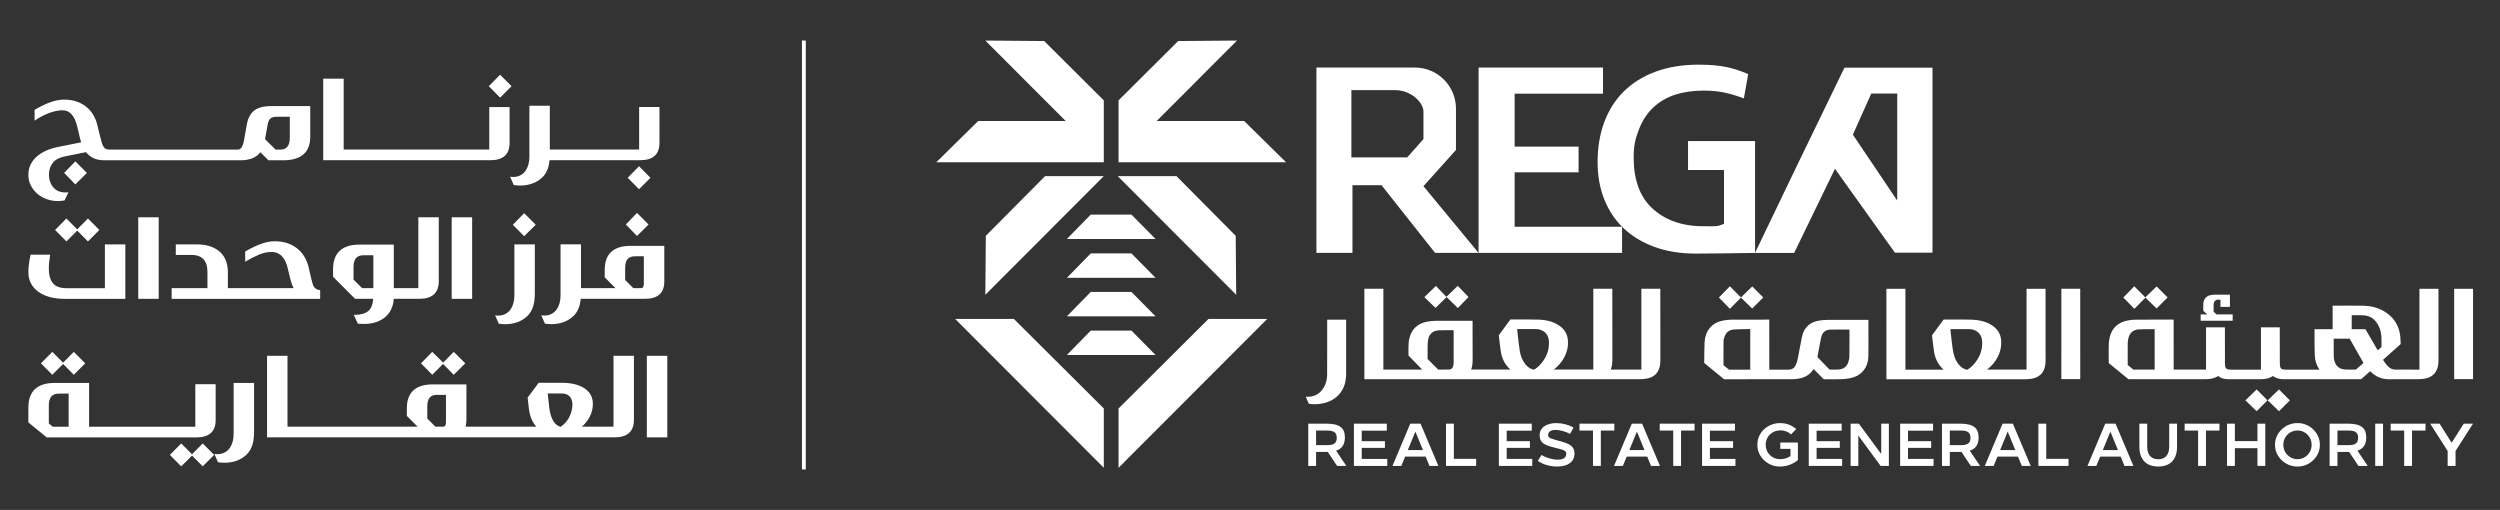 <svg width="201" height="41" viewBox="0 0 201 41" fill="none" xmlns="http://www.w3.org/2000/svg">
<rect x="0" y="0" width="201" height="41" fill="#333333" stroke="none"/>
<path d="M182.747 30.231C182.461 30.423 182.14 30.483 181.81 30.486C180.912 30.491 180.014 30.49 179.117 30.486C178.833 30.485 178.566 30.415 178.337 30.23C178.027 30.436 177.679 30.488 177.321 30.488C175.274 30.489 173.227 30.489 171.18 30.489C171.164 30.489 171.148 30.489 171.128 30.489C170.6 30.056 170.071 29.623 169.54 29.189C169.54 28.838 169.541 28.489 169.539 28.14C169.538 27.809 169.537 27.48 169.611 27.154C169.791 26.368 170.291 25.915 171.07 25.765C171.291 25.723 171.52 25.701 171.746 25.7C172.809 25.693 174.76 25.696 174.76 25.696V25.988V26.775C174.76 26.775 174.763 28.665 174.763 29.61C174.763 29.642 174.763 29.674 174.763 29.714C175.63 29.714 176.493 29.714 177.366 29.714C177.366 28.584 177.366 27.454 177.366 26.317C177.957 26.317 178.883 26.317 178.883 26.317V26.79V27.216C178.883 27.216 178.884 28.553 178.886 29.222C178.886 29.292 178.891 29.363 178.902 29.432C178.93 29.607 179.015 29.687 179.19 29.708C179.247 29.715 179.303 29.72 179.36 29.72C180.144 29.721 180.927 29.721 181.711 29.721C181.73 29.721 181.749 29.719 181.78 29.717C181.78 28.584 181.78 27.452 181.78 26.315C182.372 26.315 183.294 26.315 183.294 26.315V26.567V27.45C183.294 27.45 183.297 28.63 183.298 29.22C183.298 29.29 183.303 29.361 183.314 29.43C183.342 29.606 183.426 29.687 183.601 29.708C183.662 29.716 183.725 29.72 183.787 29.72C184.662 29.721 185.538 29.721 186.414 29.721C186.434 29.721 186.455 29.719 186.482 29.718C186.477 29.702 186.475 29.692 186.469 29.684C186.231 29.349 186.126 28.966 186.107 28.564C186.087 28.126 186.089 27.249 186.089 27.249V27.091V26.55V26.465C186.089 26.465 186.982 26.465 187.544 26.465C187.544 25.833 187.544 25.209 187.544 24.58C187.572 24.578 187.593 24.575 187.614 24.575C188.398 24.575 189.182 24.565 189.966 24.579C190.674 24.591 191.343 24.762 191.924 25.188C192.546 25.644 192.895 26.265 192.981 27.031C193.004 27.243 193.003 27.457 193.013 27.665C192.535 28.091 192.067 28.508 191.594 28.93C191.748 29.166 191.898 29.398 192.123 29.566C192.288 29.69 192.483 29.72 192.683 29.72C192.91 29.72 193.137 29.712 193.364 29.713C193.721 29.713 194.078 29.718 194.434 29.721C194.461 29.721 194.488 29.721 194.524 29.721C194.524 27.55 194.524 25.386 194.524 23.217C195.114 23.217 196.054 23.217 196.054 23.217V23.75V24.076C196.054 24.076 196.054 27.308 196.055 28.924C196.055 29.142 196.042 29.357 195.979 29.567C195.829 30.068 195.475 30.34 194.977 30.436C194.798 30.471 194.613 30.485 194.43 30.486C193.649 30.492 192.867 30.481 192.086 30.491C191.512 30.499 191.032 30.295 190.621 29.906C190.605 29.891 190.59 29.876 190.574 29.862C190.57 29.858 190.565 29.856 190.551 29.849C190.317 30.059 190.08 30.272 189.839 30.488C189.813 30.488 189.784 30.488 189.754 30.488C187.716 30.488 185.677 30.488 183.638 30.489C183.364 30.489 183.099 30.454 182.86 30.308C182.823 30.285 182.788 30.259 182.747 30.231ZM173.234 26.476C173.223 26.47 173.218 26.466 173.213 26.466C172.789 26.47 172.364 26.457 171.941 26.483C171.516 26.508 171.233 26.763 171.127 27.178C171.091 27.318 171.07 27.466 171.069 27.611C171.062 28.176 171.066 28.742 171.066 29.308C171.066 29.321 171.068 29.334 171.069 29.347C171.223 29.474 171.376 29.598 171.518 29.715C172.098 29.715 172.665 29.715 173.235 29.715C173.234 28.632 173.234 27.555 173.234 26.476ZM190.024 29.179C189.649 28.522 189.28 27.874 188.913 27.23C188.484 27.23 188.058 27.23 187.631 27.23C187.63 27.252 187.629 27.268 187.629 27.284C187.629 27.714 187.626 28.144 187.631 28.574C187.632 28.687 187.644 28.802 187.665 28.913C187.757 29.402 188.061 29.68 188.558 29.709C188.84 29.726 189.125 29.712 189.421 29.712C189.618 29.539 189.824 29.356 190.024 29.179ZM190.182 26.465C190.51 27.032 190.837 27.598 191.169 28.17C191.276 28.077 191.377 27.989 191.471 27.908C191.471 27.634 191.481 27.372 191.468 27.11C191.452 26.797 191.384 26.493 191.245 26.211C191.012 25.741 190.655 25.416 190.12 25.362C189.78 25.327 189.434 25.348 189.091 25.344C189.087 25.344 189.082 25.349 189.078 25.352C189.078 25.722 189.078 26.091 189.078 26.465C189.449 26.465 189.813 26.465 190.182 26.465Z" fill="white"/>
<path d="M198.833 30.484C198.833 30.484 197.822 30.484 197.316 30.484C197.316 28.061 197.316 25.642 197.316 23.217C197.897 23.217 198.833 23.217 198.833 23.217V23.312V24.495V30.382V30.484Z" fill="white"/>
<path d="M179.286 23.694V24.195V24.483V24.672C179.286 24.672 178.855 24.672 178.525 24.672C178.525 24.482 178.525 24.294 178.525 24.11C178.2 24.024 177.98 24.186 177.974 24.508C177.971 24.692 177.973 24.876 177.973 25.063C178.051 25.134 178.128 25.205 178.21 25.28C178.637 25.28 179.507 25.28 179.507 25.28V25.788H176.934V25.28C176.934 25.28 177.278 25.28 177.47 25.28C177.345 25.169 177.238 25.073 177.146 24.991C177.146 24.772 177.129 24.568 177.15 24.367C177.188 24.006 177.421 23.774 177.78 23.716C177.878 23.7 177.979 23.691 178.078 23.69C178.481 23.687 179.286 23.689 179.286 23.689V23.694Z" fill="white"/>
<path d="M173.392 23.028C173.687 23.323 173.985 23.622 174.277 23.914C173.983 24.208 173.684 24.507 173.39 24.801C173.098 24.518 172.798 24.226 172.495 23.932C172.204 24.224 171.905 24.524 171.602 24.828C171.302 24.521 171.012 24.224 170.715 23.919C171.009 23.617 171.301 23.318 171.594 23.018C171.895 23.319 172.192 23.618 172.483 23.91C172.792 23.61 173.094 23.317 173.392 23.028Z" fill="white"/>
<path d="M180.529 32.187C180.839 31.888 181.14 31.597 181.433 31.314C181.714 31.596 182.013 31.896 182.305 32.188C182.018 32.474 181.719 32.774 181.433 33.06C181.138 32.775 180.837 32.484 180.529 32.187Z" fill="white"/>
<path d="M184.106 32.189C183.82 32.476 183.522 32.773 183.232 33.063C182.936 32.776 182.633 32.484 182.326 32.187C182.635 31.887 182.936 31.595 183.229 31.311C183.512 31.594 183.811 31.893 184.106 32.189Z" fill="white"/>
<path d="M151.666 23.22C151.666 23.22 152.608 23.22 153.195 23.22C153.195 25.388 153.195 27.552 153.195 29.721C154.22 29.721 155.235 29.721 156.26 29.721C156.249 29.706 156.244 29.694 156.236 29.687C155.828 29.322 155.601 28.855 155.507 28.325C155.44 27.945 155.406 27.559 155.358 27.175C155.349 27.102 155.343 27.03 155.335 26.956C155.648 26.532 155.959 26.11 156.27 25.688C156.579 25.688 156.885 25.687 157.19 25.689C157.658 25.692 158.126 25.685 158.593 25.705C159.116 25.727 159.622 25.836 160.079 26.109C160.536 26.384 160.833 26.772 160.887 27.314C160.937 27.826 160.829 28.31 160.584 28.761C160.39 29.118 160.131 29.42 159.813 29.671C159.798 29.683 159.784 29.694 159.756 29.717C160.823 29.717 161.874 29.717 162.934 29.717C162.934 27.554 162.934 25.391 162.934 23.221C163.524 23.221 164.463 23.221 164.463 23.221V23.7V24.136C164.463 24.136 164.464 27.33 164.465 28.927C164.465 29.145 164.453 29.36 164.39 29.57C164.238 30.074 163.882 30.346 163.381 30.442C163.212 30.474 163.037 30.491 162.865 30.491C159.162 30.494 155.457 30.493 151.753 30.493C151.729 30.493 151.705 30.493 151.668 30.493C151.668 30.452 151.668 30.415 151.668 30.379C151.668 28.262 151.666 24.028 151.666 24.028V23.807V23.22ZM156.814 26.465C156.815 26.497 156.815 26.523 156.818 26.549C156.853 26.867 156.883 27.184 156.924 27.501C156.964 27.809 156.999 28.119 157.066 28.422C157.152 28.806 157.318 29.158 157.607 29.439C157.762 29.59 157.946 29.686 158.157 29.733C158.373 29.61 158.556 29.452 158.715 29.265C159.169 28.736 159.411 28.13 159.364 27.426C159.344 27.124 159.23 26.864 158.984 26.675C158.773 26.513 158.528 26.46 158.268 26.461C157.808 26.461 157.348 26.46 156.889 26.461C156.865 26.461 156.842 26.463 156.814 26.465Z" fill="white"/>
<path d="M146.627 30.491C146.361 30.221 146.091 29.949 145.817 29.673C145.762 29.746 145.713 29.817 145.657 29.882C145.361 30.229 144.969 30.395 144.528 30.456C144.371 30.478 144.211 30.489 144.052 30.489C142.265 30.491 140.478 30.491 138.69 30.491C138.666 30.491 138.642 30.491 138.616 30.491C138.086 30.057 137.557 29.624 137.02 29.184C137.028 28.622 137.022 28.055 137.05 27.491C137.071 27.08 137.2 26.695 137.469 26.369C137.751 26.027 138.126 25.847 138.551 25.768C138.773 25.727 139.002 25.703 139.227 25.702C140.292 25.695 142.249 25.698 142.249 25.698V26.082V26.68C142.249 26.68 142.251 28.635 142.251 29.612C142.251 29.645 142.251 29.677 142.251 29.723C142.284 29.723 142.312 29.723 142.341 29.723C142.651 29.723 142.962 29.723 143.273 29.723C143.44 29.723 143.608 29.722 143.775 29.723C144.057 29.724 144.27 29.599 144.382 29.342C144.46 29.164 144.514 28.971 144.553 28.779C144.669 28.204 144.762 27.624 144.885 27.051C144.965 26.679 145.143 26.351 145.448 26.108C145.701 25.907 145.998 25.809 146.312 25.767C146.523 25.738 146.737 25.72 146.95 25.719C148.088 25.715 150.221 25.717 150.221 25.717V25.805V27.031C150.221 27.031 150.232 28.114 150.215 28.655C150.201 29.118 150.067 29.546 149.737 29.89C149.447 30.193 149.08 30.352 148.675 30.422C148.442 30.462 148.203 30.483 147.966 30.488C147.523 30.498 147.08 30.491 146.627 30.491ZM148.694 26.498C148.176 26.498 147.669 26.488 147.161 26.502C146.798 26.512 146.542 26.692 146.441 27.056C146.403 27.194 146.376 27.334 146.349 27.475C146.269 27.897 146.192 28.319 146.121 28.708C146.459 29.058 146.782 29.393 147.09 29.711C147.351 29.711 147.592 29.726 147.831 29.708C148.188 29.68 148.46 29.507 148.588 29.162C148.645 29.008 148.686 28.838 148.689 28.674C148.701 27.962 148.697 27.25 148.698 26.539C148.698 26.526 148.695 26.513 148.694 26.498ZM140.72 29.719C140.72 28.631 140.72 27.552 140.72 26.456C140.272 26.466 139.829 26.461 139.388 26.492C139.077 26.514 138.826 26.676 138.694 26.97C138.632 27.108 138.577 27.263 138.574 27.412C138.561 28.055 138.568 28.7 138.568 29.359C138.708 29.473 138.862 29.599 139.008 29.719C139.585 29.719 140.15 29.719 140.72 29.719Z" fill="white"/>
<path d="M165.733 23.216C166.318 23.216 167.25 23.216 167.25 23.216V23.586V24.209C167.25 24.209 167.252 28.318 167.252 30.372C167.252 30.407 167.252 30.442 167.252 30.484C166.746 30.484 166.242 30.484 165.732 30.484C165.733 28.066 165.733 25.645 165.733 23.216Z" fill="white"/>
<path d="M139.081 23.017C139.382 23.32 139.679 23.62 139.971 23.915C140.279 23.614 140.581 23.321 140.881 23.03C141.174 23.324 141.472 23.623 141.765 23.916C141.469 24.213 141.17 24.512 140.876 24.807C140.582 24.52 140.281 24.228 139.976 23.931C139.685 24.224 139.386 24.524 139.083 24.827C138.786 24.523 138.496 24.225 138.199 23.921C138.494 23.619 138.786 23.32 139.081 23.017Z" fill="white"/>
<path d="M121.437 25.683C121.595 25.683 121.749 25.682 121.903 25.683C122.519 25.687 123.136 25.68 123.752 25.7C124.278 25.717 124.786 25.829 125.246 26.104C125.703 26.378 126.001 26.766 126.055 27.309C126.106 27.826 125.995 28.314 125.744 28.77C125.551 29.121 125.295 29.418 124.981 29.666C124.966 29.677 124.952 29.689 124.924 29.712C125.991 29.712 127.041 29.712 128.102 29.712C128.102 27.55 128.102 25.386 128.102 23.216C128.691 23.216 129.631 23.216 129.631 23.216V23.695V24.131C129.631 24.131 129.632 27.282 129.634 28.858C129.634 29.141 129.616 29.42 129.512 29.687C129.51 29.694 129.512 29.703 129.512 29.715C130.328 29.715 131.142 29.715 131.966 29.715C131.966 27.547 131.966 25.383 131.966 23.214C132.554 23.214 133.49 23.214 133.49 23.214V23.399V24.444C133.49 24.444 133.494 27.433 133.494 28.927C133.494 29.144 133.481 29.36 133.417 29.569C133.265 30.07 132.91 30.34 132.413 30.436C132.239 30.469 132.059 30.486 131.882 30.486C124.516 30.488 117.151 30.488 109.786 30.488C109.76 30.488 109.733 30.488 109.697 30.488C109.697 30.443 109.697 30.406 109.697 30.369C109.697 28.255 109.695 24.026 109.695 24.026V23.797V23.296V23.214C109.695 23.214 110.636 23.214 111.223 23.214C111.223 25.38 111.223 27.545 111.223 29.714C112.274 29.714 113.315 29.714 114.343 29.714C113.98 29.342 113.611 28.963 113.239 28.581C113.251 28.125 113.205 27.664 113.312 27.21C113.492 26.446 113.985 26.009 114.74 25.861C114.974 25.816 115.217 25.795 115.456 25.793C116.489 25.786 118.395 25.79 118.395 25.79V25.9V27.029C118.395 27.029 118.399 28.123 118.4 28.67C118.4 29.019 118.414 29.369 118.277 29.712C119.331 29.712 120.374 29.712 121.424 29.712C121.417 29.701 121.413 29.689 121.405 29.682C120.996 29.317 120.769 28.85 120.676 28.321C120.608 27.938 120.574 27.549 120.526 27.162C120.517 27.093 120.511 27.023 120.503 26.951C120.815 26.528 121.126 26.106 121.437 25.683ZM123.324 29.728C123.542 29.606 123.725 29.445 123.887 29.256C124.338 28.729 124.578 28.125 124.532 27.423C124.512 27.116 124.395 26.851 124.141 26.662C123.933 26.506 123.693 26.456 123.439 26.456C122.976 26.456 122.514 26.455 122.052 26.456C122.028 26.456 122.005 26.459 121.978 26.461C121.992 26.592 122.004 26.716 122.019 26.84C122.072 27.291 122.115 27.744 122.184 28.192C122.247 28.603 122.394 28.986 122.662 29.313C122.835 29.525 123.053 29.666 123.324 29.728ZM114.776 28.859C115.068 29.151 115.348 29.432 115.629 29.713C115.919 29.713 116.213 29.719 116.507 29.71C116.684 29.705 116.796 29.596 116.839 29.427C116.862 29.337 116.872 29.24 116.872 29.147C116.875 28.311 116.874 27.475 116.874 26.639C116.874 26.611 116.871 26.582 116.87 26.553C116.851 26.55 116.841 26.547 116.831 26.547C116.45 26.549 116.069 26.541 115.688 26.557C115.214 26.577 114.896 26.852 114.819 27.322C114.778 27.568 114.784 27.823 114.778 28.074C114.771 28.341 114.776 28.609 114.776 28.859Z" fill="white"/>
<path d="M105.232 32.466C105.151 32.278 105.071 32.096 104.984 31.896C105.108 31.896 105.219 31.907 105.326 31.894C105.887 31.824 106.269 31.508 106.508 31.007C106.64 30.729 106.7 30.431 106.702 30.126C106.708 29.184 106.706 28.547 106.706 27.605C106.707 27.004 106.706 26.403 106.706 25.802C106.706 25.77 106.706 25.738 106.706 25.699C107.294 25.699 108.229 25.699 108.229 25.699V25.939C108.229 25.939 108.226 26.503 108.229 26.806C108.237 27.992 108.234 28.873 108.229 30.058C108.226 30.512 108.147 30.954 107.917 31.353C107.594 31.915 107.093 32.242 106.477 32.403C106.069 32.509 105.655 32.526 105.232 32.466Z" fill="white"/>
<path d="M116.307 23.887C116.007 24.179 115.707 24.471 115.414 24.755C115.12 24.47 114.82 24.179 114.518 23.887C114.827 23.588 115.129 23.297 115.446 22.991C115.713 23.268 116.005 23.57 116.291 23.867C116.605 23.561 116.901 23.273 117.201 22.981C117.49 23.281 117.784 23.585 118.069 23.88C117.793 24.165 117.499 24.469 117.212 24.765C116.905 24.467 116.603 24.175 116.307 23.887Z" fill="white"/>
<path d="M107.504 37.459L106.753 36.334H105.813V37.459H105.184V34.063H106.666C107.698 34.063 108.129 34.408 108.129 35.169C108.129 35.732 107.901 36.081 107.422 36.236L108.245 37.459H107.504ZM105.813 35.79H106.7C107.257 35.79 107.475 35.625 107.475 35.203C107.475 34.781 107.257 34.616 106.7 34.616H105.813V35.79Z" fill="white"/>
<path d="M111.498 34.626H109.483V35.47H111.348V36.009H109.483V36.896H111.537V37.459H108.854V34.063H111.499L111.498 34.626Z" fill="white"/>
<path d="M114.624 36.712H112.972L112.667 37.459H111.955L113.384 34.063H114.213L115.646 37.459H114.929L114.624 36.712ZM114.406 36.188L113.796 34.699L113.186 36.188H114.406Z" fill="white"/>
<path d="M116.89 36.891H118.682V37.459H116.26V34.063H116.89V36.891Z" fill="white"/>
<path d="M123.153 34.626H121.137V35.47H123.003V36.009H121.137V36.896H123.192V37.459H120.508V34.063H123.153L123.153 34.626Z" fill="white"/>
<path d="M126.232 34.885C125.869 34.691 125.423 34.565 125.079 34.565C124.716 34.565 124.469 34.7 124.469 34.977C124.469 35.156 124.566 35.234 125.104 35.38L125.472 35.481C126.223 35.69 126.572 35.874 126.591 36.461C126.591 37.14 126.048 37.509 125.191 37.509C124.634 37.509 124.067 37.349 123.641 37.058L123.931 36.583C124.333 36.82 124.832 36.956 125.244 36.956C125.656 36.956 125.927 36.811 125.927 36.495C125.927 36.263 125.796 36.195 125.312 36.073L124.929 35.976C124.125 35.773 123.805 35.574 123.786 35.021C123.786 34.691 123.912 34.444 124.159 34.274C124.406 34.104 124.731 34.017 125.128 34.017C125.617 34.017 126.126 34.152 126.509 34.38L126.232 34.885Z" fill="white"/>
<path d="M129.792 34.616H128.707V37.459H128.077V34.616H126.992V34.063H129.792V34.616Z" fill="white"/>
<path d="M132.437 36.712H130.785L130.48 37.459H129.768L131.197 34.063H132.025L133.459 37.459H132.742L132.437 36.712ZM132.219 36.188L131.608 34.699L130.998 36.188H132.219Z" fill="white"/>
<path d="M136.241 34.616H135.156V37.459H134.527V34.616H133.441V34.063H136.241V34.616Z" fill="white"/>
<path d="M139.491 34.626H137.476V35.47H139.341V36.009H137.476V36.896H139.53V37.459H136.846V34.063H139.491V34.626Z" fill="white"/>
<path d="M144.003 34.924C143.766 34.71 143.466 34.599 143.136 34.599C142.497 34.599 141.959 35.084 141.959 35.763C141.959 36.398 142.458 36.917 143.102 36.917C143.442 36.917 143.727 36.835 143.955 36.665V36.088H143.136V35.579H144.551V36.99C144.163 37.32 143.645 37.509 143.102 37.509C142.129 37.529 141.271 36.704 141.295 35.763C141.276 34.74 142.172 34.002 143.136 34.017C143.616 34.017 144.066 34.187 144.415 34.497L144.003 34.924Z" fill="white"/>
<path d="M148.069 34.626H146.054V35.47H147.919V36.009H146.054V36.896H148.108V37.459H145.424V34.063H148.069V34.626Z" fill="white"/>
<path d="M151.865 34.063V37.459H151.202L149.409 35.019V37.459H148.789V34.063H149.453L151.25 36.503V34.063H151.865Z" fill="white"/>
<path d="M155.418 34.626H153.403V35.47H155.268V36.009H153.403V36.896H155.457V37.459H152.773V34.063H155.418V34.626Z" fill="white"/>
<path d="M158.455 37.459L157.704 36.334H156.765V37.459H156.135V34.063H157.617C158.649 34.063 159.08 34.408 159.08 35.169C159.08 35.732 158.853 36.081 158.373 36.236L159.197 37.459H158.455ZM156.765 35.79H157.651C158.208 35.79 158.426 35.625 158.426 35.203C158.426 34.781 158.208 34.616 157.651 34.616H156.765V35.79Z" fill="white"/>
<path d="M162.247 36.712H160.595L160.29 37.459H159.578L161.007 34.063H161.836L163.27 37.459H162.552L162.247 36.712ZM162.029 36.188L161.419 34.699L160.808 36.188H162.029Z" fill="white"/>
<path d="M164.517 36.891H166.309V37.459H163.887V34.063H164.517V36.891Z" fill="white"/>
<path d="M170.503 36.712H168.851L168.546 37.459H167.834L169.263 34.063H170.091L171.525 37.459H170.808L170.503 36.712ZM170.285 36.188L169.675 34.699L169.065 36.188H170.285Z" fill="white"/>
<path d="M175.034 35.926C175.034 36.94 174.491 37.508 173.522 37.508C172.553 37.508 172.006 36.935 172.006 35.926V34.063H172.636V35.926C172.636 36.566 172.96 36.925 173.522 36.925C174.084 36.925 174.404 36.566 174.404 35.926V34.063H175.034V35.926Z" fill="white"/>
<path d="M178.445 34.616H177.359V37.459H176.73V34.616H175.645V34.063H178.445V34.616Z" fill="white"/>
<path d="M182.129 37.459H181.499V36.033H179.683V37.459H179.053V34.063H179.683V35.465H181.499V34.063H182.129V37.459Z" fill="white"/>
<path d="M184.72 37.509C183.746 37.529 182.888 36.704 182.913 35.763C182.888 34.822 183.746 33.998 184.72 34.017C185.688 33.998 186.536 34.822 186.517 35.763C186.536 36.704 185.688 37.529 184.72 37.509ZM184.72 36.918C185.359 36.918 185.858 36.399 185.858 35.763C185.858 35.128 185.359 34.609 184.72 34.609C184.075 34.609 183.576 35.128 183.576 35.763C183.576 36.399 184.075 36.918 184.72 36.918Z" fill="white"/>
<path d="M189.621 37.459L188.87 36.334H187.931V37.459H187.301V34.063H188.783C189.815 34.063 190.246 34.408 190.246 35.169C190.246 35.732 190.019 36.081 189.539 36.236L190.363 37.459H189.621ZM187.931 35.79H188.817C189.374 35.79 189.592 35.625 189.592 35.203C189.592 34.781 189.374 34.616 188.817 34.616H187.931V35.79Z" fill="white"/>
<path d="M191.597 37.459H190.967V34.063H191.597V37.459Z" fill="white"/>
<path d="M195.011 34.616H193.926V37.459H193.296V34.616H192.211V34.063H195.011V34.616Z" fill="white"/>
<path d="M198.831 34.063L197.426 36.256V37.459H196.792V36.261L195.387 34.063H196.142L197.111 35.596L198.085 34.063H198.831Z" fill="white"/>
<path d="M126.918 13.854V11.788H121.777V7.532H128.882V5.431H118.879V20.332H130.414V18.23H121.777V13.854H126.918Z" fill="white"/>
<path d="M147.72 13.834L152.351 20.315H155.372V5.438H148.295L144.43 13.41L141.104 20.334H144.251L147.532 13.57L147.72 13.834ZM150.451 7.518H152.536V16.124L148.971 10.827L150.451 7.518Z" fill="white"/>
<path d="M133.098 5.766C132.1 6.138 131.247 6.669 130.562 7.343C129.879 8.016 129.351 8.84 128.993 9.792C128.631 10.755 128.447 11.844 128.447 13.029C128.447 14.133 128.63 15.148 128.989 16.046C129.346 16.937 129.866 17.711 130.533 18.346C131.203 18.984 132.033 19.489 133.003 19.846C133.979 20.207 135.11 20.39 136.364 20.39C137.2 20.39 139.631 20.356 140.799 20.34L141.108 20.336V11.343H135.718V13.669H138.61V17.999L138.291 18.112C138.049 18.199 137.899 18.197 137.181 18.189L137.148 18.189C137.029 18.188 136.942 18.187 136.881 18.187C135.21 18.187 133.789 17.667 132.772 16.683C131.826 15.767 131.346 14.416 131.346 12.666C131.346 11.637 131.494 11.157 131.739 10.489C132.006 9.761 132.394 9.15 132.892 8.671C133.389 8.194 133.993 7.838 134.687 7.613C135.36 7.396 136.122 7.285 136.952 7.285C138.238 7.285 139.052 7.487 140.206 7.909L140.556 5.958C139.405 5.466 138.404 5.199 136.575 5.199C135.275 5.199 134.105 5.39 133.098 5.766Z" fill="white"/>
<path d="M111.135 14.966L115.381 20.332H118.876L114.446 14.968L117.06 12.057V8.731C117.06 6.911 115.581 5.431 113.764 5.431H105.84V20.332H108.738V14.892H111.078L111.135 14.966ZM108.652 12.653V7.246H112.159C113.486 7.246 114.446 8.27 114.446 8.96V11.181L113.141 12.653H108.652Z" fill="white"/>
<path d="M76.795 25.643L88.746 37.61V32.84L81.516 25.643H76.795Z" fill="white"/>
<path d="M89.932 32.84V37.61L101.883 25.643H97.162L89.932 32.84Z" fill="white"/>
<path d="M88.745 13.048V12.795V9.733V9.726V8.069L83.942 3.289V3.299L79.221 3.261L80.92 4.962L82.292 6.336L83.295 7.343L84.667 8.713L85.673 9.721L85.678 9.726H78.635L78.642 9.733L75.275 13.048H88.745Z" fill="white"/>
<path d="M80.92 21.997L82.292 20.623L83.298 19.619L84.666 18.245L85.672 17.238L87.044 15.864L88.743 14.163H84.022L79.249 18.971H79.26L79.221 23.698L80.92 21.997Z" fill="white"/>
<path d="M100.035 9.733L100.042 9.726H93.295L92.997 9.727L93.003 9.721L94.009 8.713L95.381 7.343L96.384 6.336L97.756 4.962L99.455 3.261L94.734 3.299V3.289L89.932 8.069V9.733V12.795V13.048H103.401L100.035 9.733Z" fill="white"/>
<path d="M92.938 17.238L93.944 18.245L95.313 19.619L96.319 20.623L97.691 21.997L99.39 23.698L99.351 18.971H99.362L94.588 14.163H89.867L91.566 15.864L92.938 17.238Z" fill="white"/>
<path d="M90.969 17.253H87.697L85.777 19.214H92.906L90.969 17.253Z" fill="white"/>
<path d="M90.969 20.375H87.697L85.777 22.337H92.906L90.969 20.375Z" fill="white"/>
<path d="M90.969 23.471H87.697L85.777 25.432H92.906L90.969 23.471Z" fill="white"/>
<path d="M85.777 28.541H92.906L90.969 26.58H87.697L85.777 28.541Z" fill="white"/>
<path d="M3.002 15.578C3.217 15.762 3.47 15.907 3.753 16.01C4.036 16.113 4.334 16.165 4.639 16.165C4.732 16.165 4.824 16.16 4.911 16.151C4.997 16.142 5.084 16.131 5.171 16.118L5.19 16.116L5.503 15.458L5.44 15.464C5.326 15.476 5.207 15.476 5.086 15.464C4.966 15.452 4.848 15.425 4.734 15.383C4.622 15.341 4.515 15.278 4.417 15.195C4.318 15.111 4.232 15.009 4.16 14.893C4.088 14.776 4.032 14.646 3.993 14.508C3.954 14.37 3.934 14.221 3.934 14.064C3.934 13.678 4.037 13.352 4.241 13.095C4.444 12.837 4.78 12.661 5.238 12.57L6.918 12.232C7.073 12.431 7.268 12.591 7.5 12.706C7.738 12.826 8.042 12.886 8.404 12.886H9.072H9.235H10.653H10.817H12.235H12.399H13.817H13.981H15.399H15.562H16.981H17.144H18.563H18.726H19.347C20.077 12.886 20.611 12.668 20.934 12.238L21.581 12.886H22.789C23.491 12.886 24.033 12.726 24.398 12.41C24.766 12.092 24.949 11.608 24.943 10.97V8.526H21.845C21.23 8.526 20.762 8.644 20.454 8.876C20.146 9.109 19.943 9.481 19.849 9.982L19.618 11.279C19.57 11.544 19.503 11.739 19.42 11.858C19.34 11.972 19.237 12.028 19.107 12.028H18.726H18.563H17.144H16.981H15.562H15.399H13.981H13.817H12.399H12.235H10.817H10.653H9.235H9.072H8.839C8.726 12.028 8.628 12.014 8.549 11.988C8.473 11.963 8.407 11.914 8.354 11.843C8.298 11.769 8.247 11.664 8.202 11.529C8.156 11.392 8.105 11.207 8.05 10.981L7.828 10.064C7.672 9.416 7.355 8.906 6.885 8.548C6.415 8.19 5.834 8.008 5.157 8.008C4.834 8.008 4.484 8.071 4.119 8.195C3.754 8.319 3.31 8.528 2.799 8.818L2.781 8.829V9.704L2.836 9.666C2.994 9.556 3.166 9.453 3.346 9.358C3.526 9.263 3.713 9.178 3.902 9.105C4.09 9.032 4.285 8.973 4.48 8.93C4.674 8.888 4.865 8.866 5.046 8.866C5.324 8.866 5.564 8.978 5.759 9.197C5.958 9.42 6.111 9.755 6.214 10.191L6.427 11.099C6.454 11.221 6.487 11.337 6.525 11.444L4.613 11.825C4.31 11.887 4.015 11.979 3.736 12.1C3.457 12.222 3.207 12.375 2.992 12.555C2.776 12.737 2.602 12.954 2.475 13.2C2.346 13.448 2.281 13.736 2.281 14.055C2.281 14.368 2.348 14.657 2.479 14.914C2.611 15.17 2.786 15.393 3.002 15.578ZM21.31 11.19L21.511 10.05C21.558 9.8 21.634 9.624 21.736 9.528C21.836 9.433 22.017 9.385 22.271 9.385H23.3V11.063C23.3 11.712 23.051 12.028 22.54 12.028H22.156L21.31 11.19Z" fill="white"/>
<path d="M6.056 12.973L5.156 13.903L6.056 14.824L6.986 13.903L6.056 12.973Z" fill="white"/>
<path d="M28.705 12.882H30.124H30.287H31.705H31.869H33.287H33.451H34.869H35.032H36.451H36.614H38.033H38.196H39.428C40.452 12.882 40.971 12.415 40.971 11.494V8.606H39.337V12.024H38.196H38.033H36.614H36.451H35.032H34.869H33.451H33.287H31.869H31.705H30.287H30.124H28.705H28.542H27.632V6.327H25.988V12.882H28.542L28.705 12.882Z" fill="white"/>
<path d="M41.129 6.929L40.209 6.008L39.299 6.929L40.209 7.85L41.129 6.929Z" fill="white"/>
<path d="M41.014 14.21L41.305 14.877L41.325 14.88C41.411 14.893 41.498 14.902 41.582 14.908C41.667 14.915 41.753 14.918 41.839 14.918C42.112 14.918 42.384 14.88 42.648 14.805C42.913 14.73 43.164 14.607 43.395 14.438C43.633 14.263 43.819 14.046 43.947 13.791C44.071 13.546 44.151 13.239 44.184 12.88H45.337H45.501H46.919H47.082H48.501H48.664H50.083H50.246H51.478C52.502 12.88 53.021 12.413 53.021 11.492V8.604H51.387V12.022H50.246H50.083H48.664H48.501H47.082H46.919H45.501H45.337H44.205V8.502H42.562V12.613C42.562 13.042 42.464 13.41 42.272 13.705C42.153 13.884 41.991 14.023 41.791 14.119C41.592 14.214 41.351 14.247 41.075 14.217L41.014 14.21Z" fill="white"/>
<path d="M51.377 13.364L50.467 14.295L51.377 15.216L52.297 14.295L51.377 13.364Z" fill="white"/>
<path d="M4.43 18.488L5.34 19.41L6.209 18.539L7.07 19.41L7.99 18.488L7.07 17.567L6.209 18.438L5.34 17.567L4.43 18.488Z" fill="white"/>
<path d="M3.04 23.428C3.286 23.615 3.594 23.763 3.954 23.869C4.312 23.974 4.73 24.028 5.194 24.028H10.077V19.649H8.433V23.169H5.351C4.835 23.169 4.464 23.034 4.25 22.766C4.034 22.496 3.925 22.114 3.925 21.63C3.925 21.447 3.934 21.258 3.952 21.069C3.971 20.879 3.996 20.692 4.026 20.515L4.033 20.474H2.465L2.458 20.501C2.39 20.785 2.343 21.05 2.319 21.288C2.294 21.526 2.281 21.728 2.281 21.889C2.281 22.202 2.346 22.493 2.475 22.753C2.603 23.013 2.793 23.24 3.04 23.428Z" fill="white"/>
<path d="M12.759 17.47H11.115V24.025H12.759V17.47Z" fill="white"/>
<path d="M23.843 19.938C23.367 19.58 22.777 19.398 22.087 19.398C21.765 19.398 21.415 19.461 21.049 19.586C20.685 19.709 20.241 19.919 19.73 20.209L19.712 20.219V21.044L19.765 21.011C20.089 20.815 20.435 20.639 20.793 20.485C21.147 20.334 21.493 20.257 21.819 20.257C22.01 20.257 22.18 20.29 22.322 20.356C22.465 20.421 22.591 20.513 22.695 20.629C22.8 20.747 22.89 20.887 22.962 21.046C23.034 21.207 23.093 21.387 23.136 21.582L23.357 22.49C23.42 22.746 23.504 22.974 23.609 23.168H19.385H19.221H18.321V21.879C18.321 21.562 18.272 21.263 18.176 20.992C18.078 20.719 17.924 20.481 17.718 20.284C17.512 20.087 17.248 19.93 16.933 19.817C16.619 19.705 16.237 19.648 15.797 19.648H14.134V20.497H15.418C15.664 20.497 15.883 20.542 16.069 20.628C16.252 20.715 16.401 20.858 16.511 21.054C16.622 21.251 16.678 21.526 16.678 21.87V23.168H13.801V24.027H19.222H19.385H25.741V23.318L25.707 23.317C25.562 23.311 25.442 23.264 25.35 23.177C25.244 23.084 25.172 22.962 25.134 22.815L25.018 22.371L24.805 21.454C24.643 20.807 24.32 20.297 23.843 19.938Z" fill="white"/>
<path d="M29.591 25.022C29.342 25.216 28.975 25.315 28.498 25.315H28.443L28.771 26.025H28.794C28.812 26.025 28.842 26.027 28.884 26.03C28.97 26.036 29.074 26.033 29.166 26.039C29.214 26.042 29.247 26.044 29.266 26.044C29.651 26.044 29.992 25.99 30.282 25.884C30.572 25.778 30.82 25.632 31.02 25.451C31.22 25.27 31.375 25.05 31.482 24.8C31.584 24.56 31.643 24.299 31.659 24.025H32.561H32.724H33.716C34.752 24.025 35.278 23.548 35.278 22.609V17.47H33.634V23.166H32.724H32.561H31.661V19.665H28.905C27.495 19.665 26.779 20.331 26.779 21.646V22.253L28.538 24.014L28.549 24.025H30.006C29.97 24.498 29.831 24.833 29.591 25.022ZM29.114 23.166L28.423 22.483V21.47C28.423 20.833 28.683 20.523 29.22 20.523H30.017V23.166H29.114Z" fill="white"/>
<path d="M37.96 17.47H36.316V24.025H37.96V17.47Z" fill="white"/>
<path d="M41.357 23.761C41.357 24.19 41.259 24.557 41.067 24.852C40.947 25.031 40.785 25.171 40.586 25.266C40.386 25.362 40.145 25.395 39.87 25.365L39.809 25.358L40.1 26.025L40.12 26.028C40.206 26.04 40.292 26.05 40.376 26.056C40.461 26.062 40.547 26.066 40.633 26.066C40.907 26.066 41.179 26.028 41.443 25.953C41.708 25.878 41.959 25.755 42.19 25.586C42.465 25.386 42.672 25.122 42.803 24.802C42.934 24.485 43 24.081 43 23.603V19.649H41.356L41.357 23.761Z" fill="white"/>
<path d="M42.142 17.14L41.232 18.07L42.142 18.991L43.072 18.07L42.142 17.14Z" fill="white"/>
<path d="M50.315 18.05L51.215 18.971L52.144 18.05L51.215 17.119L50.315 18.05Z" fill="white"/>
<path d="M53.409 22.636V19.766H50.709C49.323 19.766 48.62 20.414 48.62 21.691V22.299L49.485 23.165H48.006H47.843H46.711V19.645H45.068V23.757C45.068 24.186 44.97 24.553 44.778 24.849C44.658 25.028 44.496 25.167 44.297 25.262C44.097 25.358 43.855 25.391 43.58 25.361L43.52 25.355L43.811 26.022L43.831 26.024C43.917 26.037 44.003 26.046 44.087 26.052C44.172 26.058 44.258 26.062 44.344 26.062C44.618 26.062 44.89 26.024 45.154 25.949C45.419 25.875 45.67 25.751 45.901 25.583C46.139 25.407 46.324 25.189 46.453 24.935C46.577 24.69 46.657 24.383 46.69 24.024H47.843H48.006H51.865C52.889 24.024 53.409 23.557 53.409 22.636ZM51.765 20.606V22.784C51.765 23.165 51.604 23.165 51.551 23.165H50.918L50.263 22.51V21.534C50.263 20.909 50.515 20.606 51.033 20.606L51.765 20.606Z" fill="white"/>
<path d="M4.203 28.29L3.293 29.211L4.203 30.132L5.073 29.262L5.933 30.132L6.853 29.211L5.933 28.29L5.073 29.161L4.203 28.29Z" fill="white"/>
<path d="M15.438 36.524L14.568 35.653L13.658 36.574L14.568 37.495L15.438 36.625L16.298 37.495L17.218 36.574L16.298 35.653L15.438 36.524Z" fill="white"/>
<path d="M14.554 35.166H15.795C16.819 35.166 17.338 34.7 17.338 33.778V30.89H15.704V34.308H14.554H14.4H12.972H12.809H11.39H11.227H9.808H9.645H8.227H8.063H7.163V30.788H4.398C2.994 30.788 2.281 31.454 2.281 32.769V33.962L3.756 35.166H8.063H8.226H9.645H9.808H11.227H11.39H12.809H12.972H14.4L14.554 35.166ZM5.519 31.646V34.308H4.244L3.925 34.049V32.602C3.925 31.959 4.185 31.647 4.722 31.647L5.519 31.646Z" fill="white"/>
<path d="M18.784 34.899C18.784 35.328 18.687 35.696 18.494 35.991C18.375 36.17 18.213 36.309 18.014 36.405C17.814 36.501 17.572 36.534 17.297 36.504L17.236 36.497L17.528 37.164L17.547 37.167C17.634 37.179 17.72 37.189 17.804 37.195C17.889 37.201 17.975 37.204 18.061 37.204C18.334 37.204 18.607 37.166 18.871 37.092C19.136 37.017 19.387 36.894 19.617 36.725C19.893 36.524 20.099 36.261 20.231 35.941C20.361 35.623 20.428 35.22 20.428 34.742V30.788H18.784L18.784 34.899Z" fill="white"/>
<path d="M35.62 29.261L36.48 30.132L37.41 29.211L36.48 28.29L35.629 29.151L34.75 28.29L33.85 29.211L34.75 30.132L35.62 29.261Z" fill="white"/>
<path d="M49.325 34.305H48.415H48.252H46.783C47.047 34.071 47.258 33.804 47.412 33.51C47.581 33.188 47.666 32.838 47.666 32.47C47.666 31.941 47.44 31.521 46.993 31.222C46.551 30.926 45.929 30.776 45.142 30.776H43.311L42.422 31.969L42.526 32.872C42.596 33.467 42.798 33.948 43.125 34.305H41.699H41.536H40.117H39.954H38.535H38.372H37.429C37.475 34.147 37.499 33.969 37.499 33.776V30.905H34.8C33.413 30.905 32.71 31.553 32.71 32.831V33.438L33.576 34.305H32.097H31.933H30.515H30.351H28.933H28.77H27.351H27.188H25.769H25.606H24.188H24.024H23.114V28.608H21.471V35.163H24.024H24.187H25.606H25.769H27.188H27.351H28.769H28.933H30.351H30.515H31.933H32.096H38.372H38.535H39.953H40.117H41.535H41.699H48.251H48.415H49.406C50.443 35.163 50.968 34.687 50.968 33.748V28.608H49.325V34.305H49.325ZM46.023 32.525C46.023 32.706 45.998 32.889 45.95 33.067C45.901 33.246 45.834 33.416 45.749 33.574C45.665 33.731 45.56 33.876 45.44 34.006C45.323 34.132 45.196 34.237 45.063 34.321C44.968 34.291 44.872 34.242 44.779 34.177C44.681 34.109 44.591 34.013 44.51 33.89C44.429 33.767 44.357 33.612 44.297 33.431C44.236 33.248 44.19 33.026 44.16 32.771L44.035 31.634H45.179C45.439 31.634 45.647 31.713 45.797 31.869C45.947 32.025 46.023 32.246 46.023 32.525ZM35.856 31.745V33.924C35.856 34.305 35.687 34.305 35.632 34.305H35.008L34.354 33.65V32.673C34.354 32.049 34.603 31.745 35.114 31.745H35.856Z" fill="white"/>
<path d="M53.65 28.608H52.006V35.163H53.65V28.608Z" fill="white"/>
<path d="M64.786 3.259H64.475V37.742H64.786V3.259Z" fill="white"/>
</svg>
